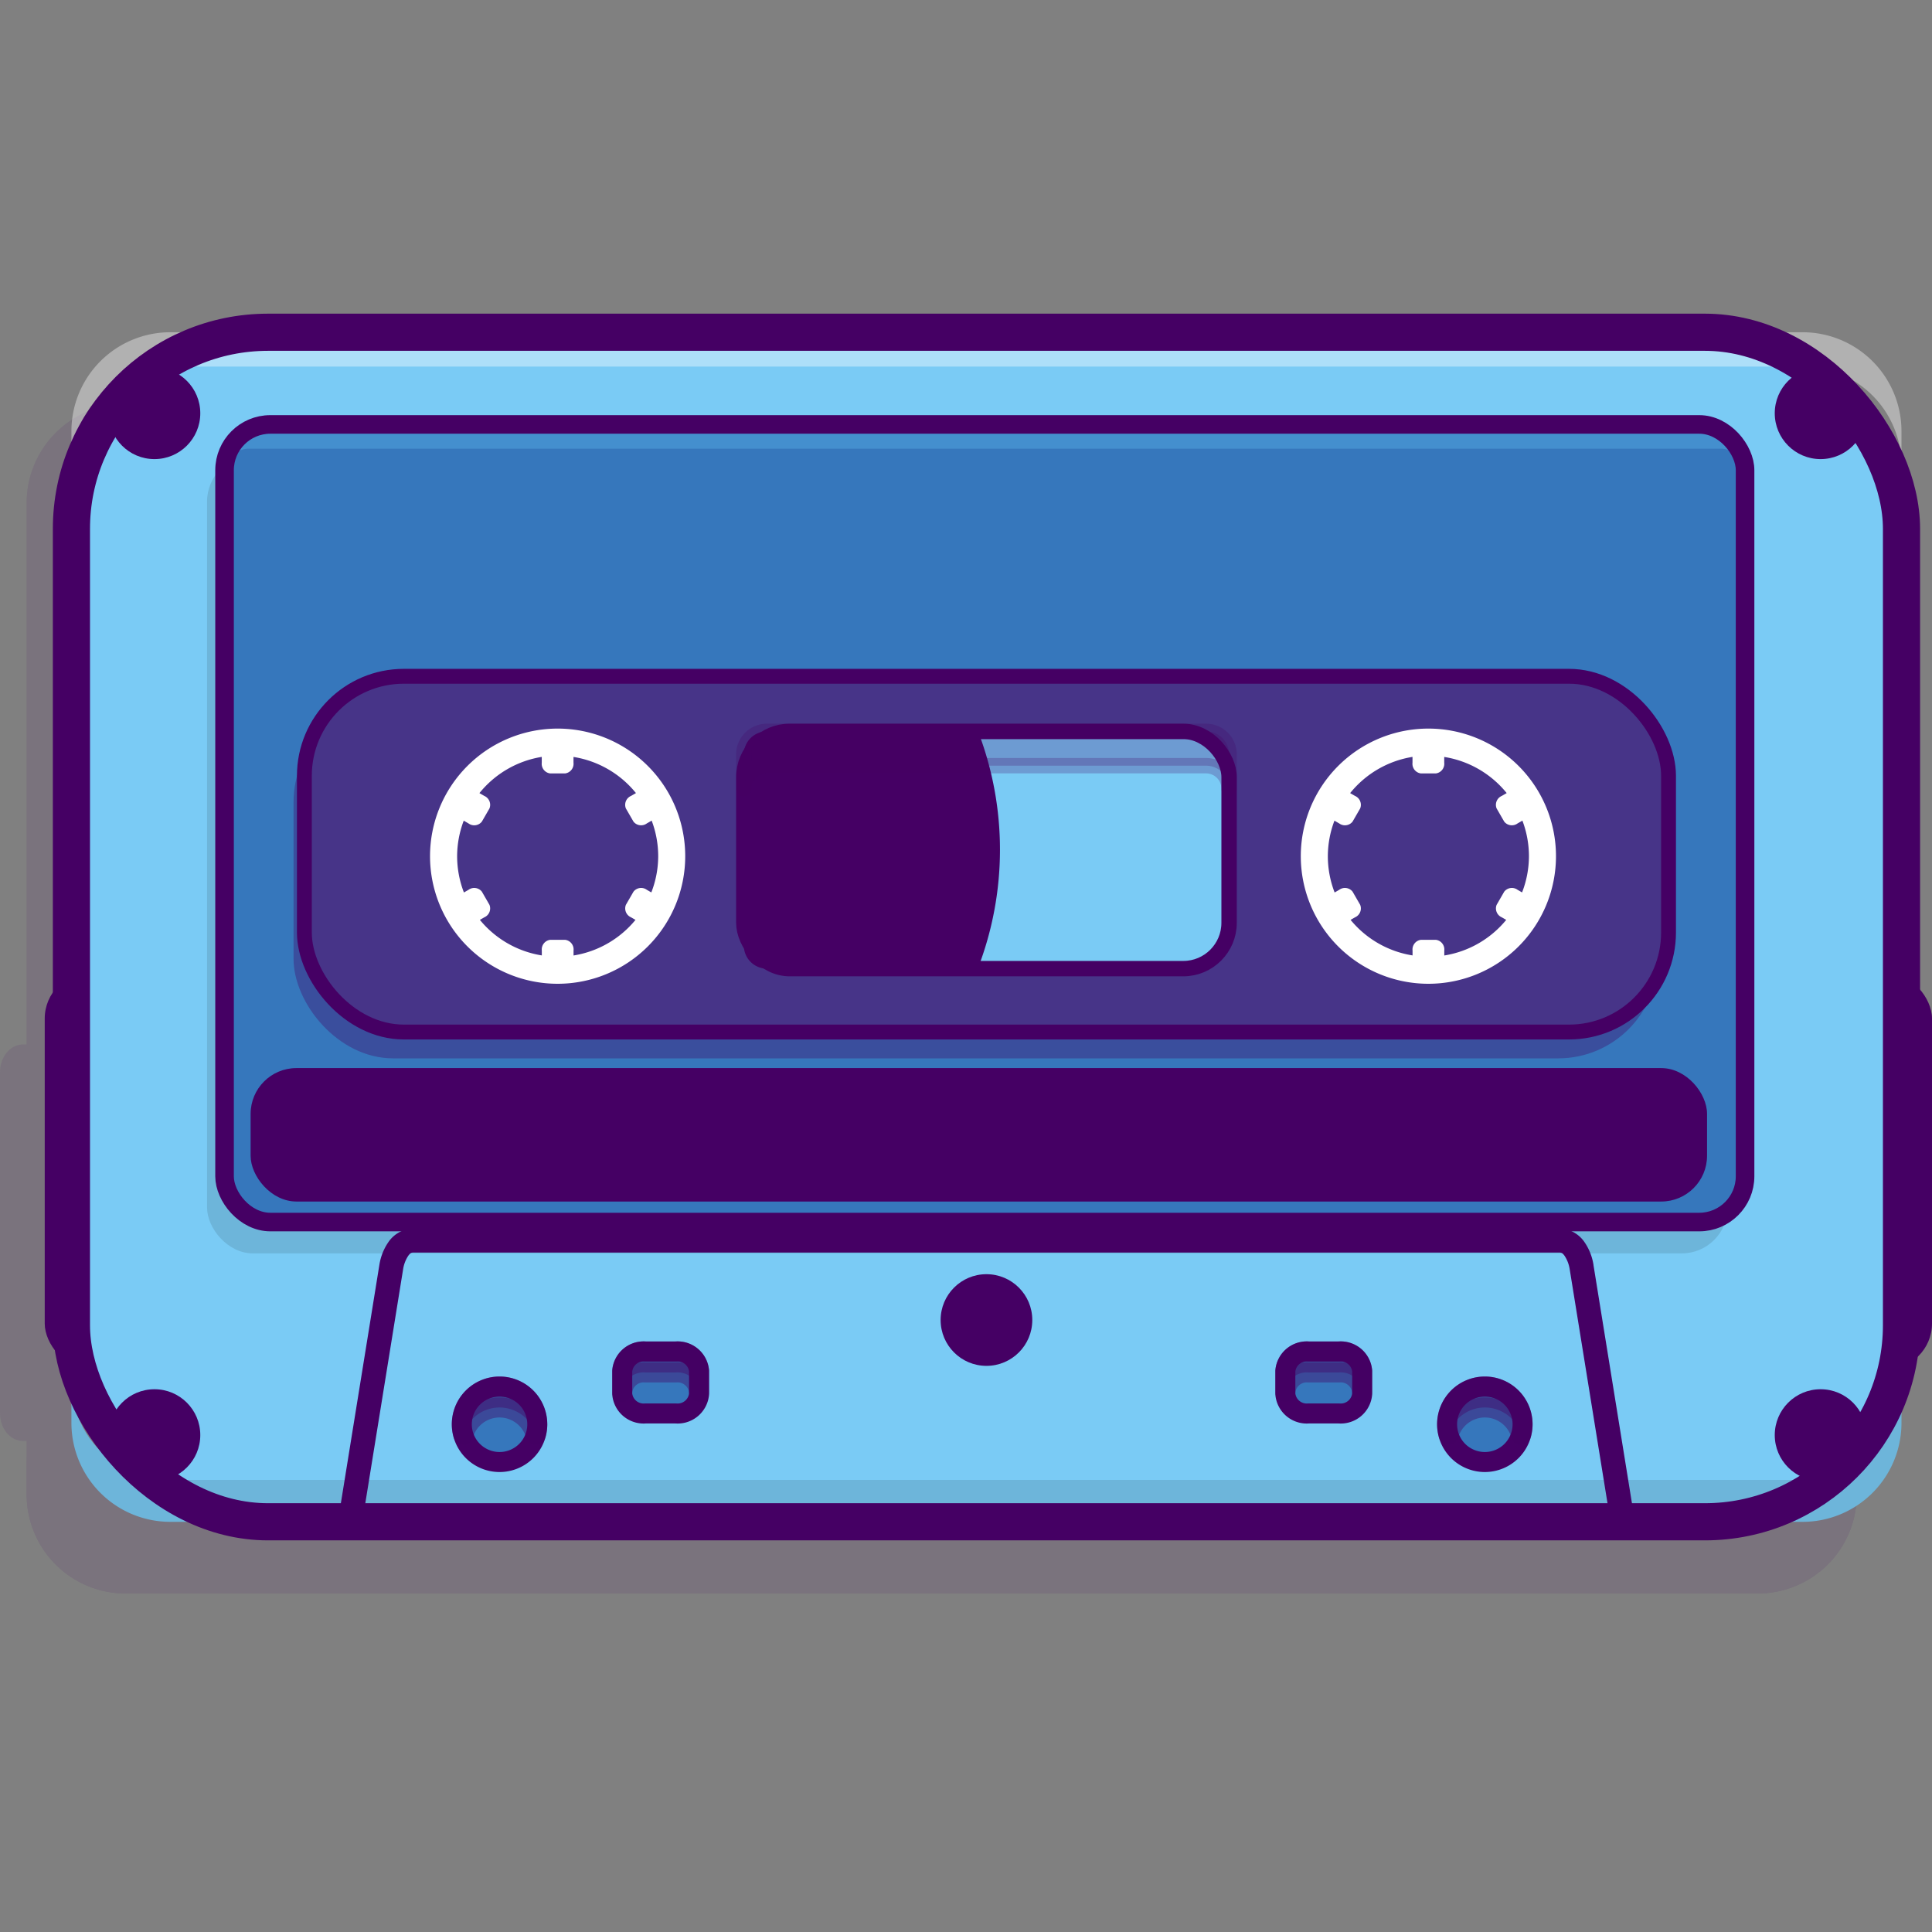 <svg xmlns="http://www.w3.org/2000/svg" width="260" height="260" viewBox="0 0 260 260">
  <rect x="0" y="0" width="260" height="260" fill="#808080" stroke="none"/>
  <g id="Group_596" data-name="Group 596" transform="translate(254 -2433)">
    <g id="Group_594" data-name="Group 594" transform="translate(-248.479 -497.411)">
      <g id="g1048" transform="translate(-5.521 2984.769)" opacity="0.101">
        <path id="rect947" d="M-968.8-60.364h6.1c1.721,0,3.107,1.657,3.107,3.715v45.932C-959.589-8.66-960.975-7-962.7-7h-6.1c-1.721,0-3.107-1.657-3.107-3.715V-56.65c0-2.058,1.386-3.715,3.107-3.715Z" transform="translate(1213.571 146.564)" fill="#450064"/>
        <path id="rect949" d="M-1448.142-60.364h6.1c1.722,0,3.107,1.657,3.107,3.715v45.932c0,2.058-1.386,3.715-3.107,3.715h-6.1c-1.722,0-3.108-1.657-3.108-3.715V-56.65c0-2.058,1.386-3.715,3.108-3.715Z" transform="translate(1451.25 146.564)" fill="#450064"/>
        <path id="rect951" d="M-1430.783-231.34h219.6a13.311,13.311,0,0,1,13.34,13.34V-84.6a13.311,13.311,0,0,1-13.34,13.34h-219.6a13.311,13.311,0,0,1-13.34-13.34V-218a13.311,13.311,0,0,1,13.34-13.34Z" transform="translate(1447.716 231.34)" fill="#450064"/>
        <path id="rect953" d="M-1400.148-199.536h198.41a3.34,3.34,0,0,1,3.107,3.545v100.25a3.341,3.341,0,0,1-3.107,3.545h-198.41a3.341,3.341,0,0,1-3.108-3.545v-100.25a3.341,3.341,0,0,1,3.108-3.545Z" transform="translate(1427.452 215.571)" fill="#450064"/>
        <path id="rect955" d="M-1400.148-206.733h198.41a3.341,3.341,0,0,1,3.107,3.545v100.25a3.34,3.34,0,0,1-3.107,3.545h-198.41a3.341,3.341,0,0,1-3.108-3.545v-100.25a3.341,3.341,0,0,1,3.108-3.545Z" transform="translate(1427.452 219.139)" fill="#450064"/>
        <path id="rect957" d="M-1375.191-132.893h170.079a6.737,6.737,0,0,1,6.752,6.752v34.372a6.737,6.737,0,0,1-6.752,6.752h-170.079a6.737,6.737,0,0,1-6.752-6.752v-34.372A6.737,6.737,0,0,1-1375.191-132.893Z" transform="translate(1416.885 182.526)" fill="#450064" opacity="0.345"/>
        <path id="path959" d="M-1444.13,48.531v5.644a13.311,13.311,0,0,0,13.34,13.341h219.6a13.312,13.312,0,0,0,13.341-13.341V48.531a13.311,13.311,0,0,1-13.341,13.34h-219.6a13.311,13.311,0,0,1-13.34-13.34Z" transform="translate(1447.719 92.569)" fill="#450064"/>
        <path id="path961" d="M-1362.821,7.866a4.231,4.231,0,0,0-3.284,1.7,7.367,7.367,0,0,0-1.319,3.225l-.007.029-5.58,34.536h3.29l5.492-33.99a4.538,4.538,0,0,1,.7-1.825c.276-.36.4-.423.7-.423h154.194c.3,0,.429.063.7.423a4.54,4.54,0,0,1,.7,1.825l5.492,33.99h3.29l-5.578-34.536,0-.029a7.368,7.368,0,0,0-1.319-3.225,4.231,4.231,0,0,0-3.284-1.7h-154.195Z" transform="translate(1412.456 112.732)" fill="#450064"/>
        <path id="rect963" d="M-1375.191-139.509h170.079a6.737,6.737,0,0,1,6.752,6.752v34.372a6.737,6.737,0,0,1-6.752,6.752h-170.079a6.737,6.737,0,0,1-6.752-6.752v-34.372A6.737,6.737,0,0,1-1375.191-139.509Z" transform="translate(1416.885 185.806)" fill="#450064"/>
        <path id="path965" d="M-1331.227-125.544a17.171,17.171,0,0,0-17.171,17.171A17.171,17.171,0,0,0-1331.227-91.2a17.171,17.171,0,0,0,17.171-17.171,17.171,17.171,0,0,0-17.171-17.171Zm-2.135,3.807v.786a1.305,1.305,0,0,0,1.114,1.439h2.042a1.305,1.305,0,0,0,1.114-1.439v-.777a13.541,13.541,0,0,1,8.406,4.863l-.665.384a1.305,1.305,0,0,0-.689,1.684l1.021,1.769a1.305,1.305,0,0,0,1.8.245l.649-.375a13.537,13.537,0,0,1,.88,4.785,13.538,13.538,0,0,1-.925,4.878l-.6-.349a1.305,1.305,0,0,0-1.8.245l-1.021,1.769a1.306,1.306,0,0,0,.689,1.684l.6.344a13.54,13.54,0,0,1-8.337,4.793v-.667a1.305,1.305,0,0,0-1.114-1.439h-2.042a1.305,1.305,0,0,0-1.114,1.439v.658A13.541,13.541,0,0,1-1341.7-99.8l.6-.344a1.306,1.306,0,0,0,.69-1.684l-1.021-1.769a1.306,1.306,0,0,0-1.8-.245l-.616.356a13.542,13.542,0,0,1-.913-4.884,13.544,13.544,0,0,1,.889-4.78l.64.37a1.306,1.306,0,0,0,1.8-.245l1.021-1.769a1.306,1.306,0,0,0-.69-1.684l-.659-.38A13.54,13.54,0,0,1-1333.362-121.737Z" transform="translate(1400.251 178.882)" fill="#450064"/>
        <path id="path967" d="M-1098.8-125.544a17.171,17.171,0,0,0-17.171,17.171A17.171,17.171,0,0,0-1098.8-91.2a17.171,17.171,0,0,0,17.171-17.171,17.171,17.171,0,0,0-17.171-17.171Zm-2.135,3.807v.786a1.306,1.306,0,0,0,1.114,1.439h2.042a1.305,1.305,0,0,0,1.114-1.439v-.777a13.539,13.539,0,0,1,8.405,4.863l-.665.384a1.306,1.306,0,0,0-.69,1.684l1.021,1.769a1.306,1.306,0,0,0,1.8.245l.649-.375a13.537,13.537,0,0,1,.88,4.785,13.538,13.538,0,0,1-.925,4.878l-.6-.349a1.306,1.306,0,0,0-1.8.245l-1.021,1.769a1.306,1.306,0,0,0,.69,1.684l.6.344a13.54,13.54,0,0,1-8.336,4.793v-.667a1.306,1.306,0,0,0-1.114-1.439h-2.043a1.306,1.306,0,0,0-1.114,1.439v.658a13.541,13.541,0,0,1-8.336-4.784l.6-.344a1.305,1.305,0,0,0,.689-1.684l-1.021-1.769a1.305,1.305,0,0,0-1.8-.245l-.616.356a13.542,13.542,0,0,1-.913-4.884,13.547,13.547,0,0,1,.889-4.78l.64.37a1.305,1.305,0,0,0,1.8-.245l1.021-1.769a1.306,1.306,0,0,0-.689-1.684l-.659-.38A13.54,13.54,0,0,1-1100.937-121.737Z" transform="translate(1285.006 178.882)" fill="#450064"/>
        <g id="g973" transform="translate(94.082 53.715)">
          <path id="rect969" d="M577.1,44.343h59.091a3.1,3.1,0,0,1,3.107,3.107V73.163a3.1,3.1,0,0,1-3.107,3.107H577.1a3.1,3.1,0,0,1-3.107-3.107V47.45a3.1,3.1,0,0,1,3.107-3.107Z" transform="translate(-573.988 -44.343)" fill="#450064"/>
          <path id="path971" d="M577.1,44.343a3.1,3.1,0,0,0-3.108,3.108V73.163A3.1,3.1,0,0,0,577.1,76.27h28.376a44.467,44.467,0,0,0,.038-31.927Z" transform="translate(-573.988 -44.343)" fill="#450064"/>
        </g>
        <path id="circle975" d="M-1421.852-215.78a6.168,6.168,0,0,1-6.168,6.168,6.168,6.168,0,0,1-6.168-6.168,6.168,6.168,0,0,1,6.168-6.168A6.168,6.168,0,0,1-1421.852-215.78Z" transform="translate(1442.79 226.683)" fill="#450064"/>
        <path id="circle977" d="M-1421.852,56.968a6.168,6.168,0,0,1-6.168,6.168,6.168,6.168,0,0,1-6.168-6.168,6.168,6.168,0,0,1,6.168-6.168A6.168,6.168,0,0,1-1421.852,56.968Z" transform="translate(1442.79 91.444)" fill="#450064"/>
        <path id="circle979" d="M-977.115,56.968a6.168,6.168,0,0,1-6.168,6.168,6.168,6.168,0,0,1-6.168-6.168,6.168,6.168,0,0,1,6.168-6.168A6.168,6.168,0,0,1-977.115,56.968Z" transform="translate(1222.271 91.444)" fill="#450064"/>
        <path id="circle981" d="M-977.115-215.78a6.168,6.168,0,0,1-6.168,6.168,6.168,6.168,0,0,1-6.168-6.168,6.168,6.168,0,0,1,6.168-6.168A6.168,6.168,0,0,1-977.115-215.78Z" transform="translate(1222.271 226.683)" fill="#450064"/>
        <path id="circle983" d="M-1329.762,55.154a5.08,5.08,0,0,1-5.079,5.079,5.079,5.079,0,0,1-5.079-5.079,5.079,5.079,0,0,1,5.079-5.079A5.079,5.079,0,0,1-1329.762,55.154Z" transform="translate(1396.049 91.804)" fill="#450064"/>
        <path id="rect985" d="M-1294,40.719h4.125a2.891,2.891,0,0,1,3.108,2.626v3.092a2.891,2.891,0,0,1-3.108,2.626H-1294a2.891,2.891,0,0,1-3.108-2.626V43.345A2.891,2.891,0,0,1-1294,40.719Z" transform="translate(1374.818 96.442)" fill="#450064"/>
        <path id="circle987" d="M10.159,5.079a5.079,5.079,0,1,0-5.079,5.079A5.079,5.079,0,0,0,10.159,5.079Z" transform="translate(198.883 152.037) rotate(180)" fill="#450064"/>
        <path id="rect989" d="M3.108,8.345H7.233A2.891,2.891,0,0,0,10.34,5.718V2.626A2.891,2.891,0,0,0,7.233,0H3.108A2.891,2.891,0,0,0,0,2.626V5.718A2.891,2.891,0,0,0,3.108,8.345Z" transform="translate(177.296 145.506) rotate(180)" fill="#450064"/>
        <path id="circle991" d="M-1199.771,26.262a6.168,6.168,0,0,1-6.168,6.168,6.168,6.168,0,0,1-6.168-6.168,6.168,6.168,0,0,1,6.168-6.168A6.168,6.168,0,0,1-1199.771,26.262Z" transform="translate(1332.673 106.669)" fill="#450064"/>
        <path id="rect993" d="M-1393.187-34.921H-1203.4a2.891,2.891,0,0,1,3.107,2.626v12.706a2.891,2.891,0,0,1-3.107,2.626h-189.786a2.891,2.891,0,0,1-3.108-2.626V-32.3a2.891,2.891,0,0,1,3.108-2.626Z" transform="translate(1424.001 133.948)" fill="#450064"/>
        <path id="rect995" d="M-1430.783-231.34h219.6a13.311,13.311,0,0,1,13.34,13.34V-84.6a13.311,13.311,0,0,1-13.34,13.34h-219.6a13.311,13.311,0,0,1-13.34-13.34V-218a13.311,13.311,0,0,1,13.34-13.34Z" transform="translate(1447.716 231.34)" fill="#450064"/>
        <path id="path997" d="M-1400.148-206.733a3.341,3.341,0,0,0-3.107,3.545v3.265a3.341,3.341,0,0,1,3.107-3.545h198.411a3.341,3.341,0,0,1,3.107,3.545v-3.265a3.341,3.341,0,0,0-3.107-3.545Z" transform="translate(1427.452 219.139)" fill="#450064" opacity="0.313"/>
        <path id="rect999" d="M-1400.148-206.733h198.41a3.341,3.341,0,0,1,3.107,3.545v100.25a3.34,3.34,0,0,1-3.107,3.545h-198.41a3.341,3.341,0,0,1-3.108-3.545v-100.25a3.341,3.341,0,0,1,3.108-3.545Z" transform="translate(1427.452 219.139)" fill="#450064"/>
      </g>
      <rect id="rect4626" width="12.314" height="53.361" rx="6.157" transform="translate(242.165 3061.322)" fill="#450064"/>
      <rect id="rect4624" width="12.314" height="53.361" rx="6.157" transform="translate(0.498 3061.322)" fill="#450064"/>
      <rect id="rect4589" width="246.284" height="160.084" rx="26.461" transform="translate(4.091 2975.123)" fill="#7acbf5"/>
      <rect id="rect924" width="204.625" height="107.34" rx="6.164" transform="translate(22.344 2991.746)" fill="#6db5da"/>
      <rect id="rect4663" width="204.625" height="107.34" rx="6.164" transform="translate(24.698 2987.529)" fill="#3677bc" stroke="#450064" stroke-linejoin="round" stroke-width="2.023"/>
      <rect id="rect926" width="183.582" height="47.876" rx="13.392" transform="translate(33.985 3024.964)" fill="#450064" opacity="0.345"/>
      <path id="rect935" d="M-677.854-230.1v5.644a13.311,13.311,0,0,0,13.34,13.341h219.6a13.312,13.312,0,0,0,13.341-13.341V-230.1a13.311,13.311,0,0,1-13.341,13.34h-219.6A13.311,13.311,0,0,1-677.854-230.1Z" transform="translate(681.945 3346.329)" fill="#6db5da"/>
      <path id="rect4628" d="M-596.546-270.77a4.232,4.232,0,0,0-3.284,1.7,7.369,7.369,0,0,0-1.319,3.225l-.006.029-5.58,34.535h3.29l5.492-33.99a4.536,4.536,0,0,1,.7-1.825c.276-.36.4-.423.7-.423h154.194c.3,0,.429.063.7.423a4.537,4.537,0,0,1,.7,1.825l5.492,33.99h3.29l-5.578-34.535,0-.029a7.37,7.37,0,0,0-1.319-3.225,4.232,4.232,0,0,0-3.284-1.7h-154.2Z" transform="translate(646.681 3366.492)" fill="#450064"/>
      <rect id="rect4620" width="183.582" height="47.876" rx="13.392" transform="translate(35.441 3021.421)" fill="#473488" stroke="#450064" stroke-linejoin="round" stroke-width="2"/>
      <path id="path4591" d="M-564.958-404.181a17.171,17.171,0,0,0-17.171,17.171,17.171,17.171,0,0,0,17.171,17.171,17.171,17.171,0,0,0,17.171-17.171A17.171,17.171,0,0,0-564.958-404.181Zm-2.135,3.807v.786a1.306,1.306,0,0,0,1.114,1.439h2.042a1.306,1.306,0,0,0,1.114-1.439v-.777a13.54,13.54,0,0,1,8.405,4.863l-.665.384a1.306,1.306,0,0,0-.69,1.684l1.021,1.769a1.305,1.305,0,0,0,1.8.245l.649-.375a13.541,13.541,0,0,1,.88,4.785,13.539,13.539,0,0,1-.925,4.878l-.6-.349a1.305,1.305,0,0,0-1.8.245l-1.021,1.769a1.306,1.306,0,0,0,.69,1.684l.6.344a13.54,13.54,0,0,1-8.337,4.793v-.667a1.306,1.306,0,0,0-1.114-1.439h-2.042a1.306,1.306,0,0,0-1.114,1.439v.658a13.541,13.541,0,0,1-8.336-4.784l.6-.344a1.306,1.306,0,0,0,.69-1.684l-1.021-1.769a1.306,1.306,0,0,0-1.8-.245l-.616.356a13.543,13.543,0,0,1-.913-4.884,13.541,13.541,0,0,1,.889-4.78l.64.37a1.305,1.305,0,0,0,1.8-.245l1.021-1.769a1.306,1.306,0,0,0-.69-1.685l-.659-.38a13.54,13.54,0,0,1,8.4-4.875Z" transform="translate(634.48 3432.642)" fill="#fff"/>
      <path id="path4618" d="M-332.532-404.181A17.171,17.171,0,0,0-349.7-387.01a17.171,17.171,0,0,0,17.171,17.171,17.171,17.171,0,0,0,17.171-17.171,17.171,17.171,0,0,0-17.171-17.171Zm-2.135,3.807v.786a1.306,1.306,0,0,0,1.114,1.439h2.042a1.306,1.306,0,0,0,1.114-1.439v-.777a13.54,13.54,0,0,1,8.405,4.863l-.665.384a1.306,1.306,0,0,0-.69,1.684l1.021,1.769a1.305,1.305,0,0,0,1.8.245l.649-.375a13.54,13.54,0,0,1,.88,4.785,13.541,13.541,0,0,1-.925,4.878l-.6-.349a1.305,1.305,0,0,0-1.8.245l-1.021,1.769a1.306,1.306,0,0,0,.69,1.684l.6.344a13.54,13.54,0,0,1-8.337,4.793v-.667a1.306,1.306,0,0,0-1.114-1.439h-2.042a1.306,1.306,0,0,0-1.114,1.439v.658A13.54,13.54,0,0,1-343-378.439l.6-.344a1.305,1.305,0,0,0,.69-1.684l-1.021-1.769a1.305,1.305,0,0,0-1.8-.245l-.616.356a13.54,13.54,0,0,1-.913-4.884,13.541,13.541,0,0,1,.889-4.78l.64.37a1.305,1.305,0,0,0,1.8-.245l1.021-1.769a1.306,1.306,0,0,0-.69-1.685l-.659-.38a13.541,13.541,0,0,1,8.4-4.875Z" transform="translate(519.234 3432.642)" fill="#fff"/>
      <g id="g4661" transform="translate(94.579 3028.838)">
        <rect id="rect4622" width="65.306" height="31.927" rx="6.164" transform="translate(0 0)" fill="#7acbf5" stroke="#450064" stroke-linejoin="round" stroke-width="2.071"/>
        <path id="path4634" d="M577.1,44.343a3.1,3.1,0,0,0-3.108,3.108V73.163A3.1,3.1,0,0,0,577.1,76.27h28.376a44.467,44.467,0,0,0,.038-31.927Z" transform="translate(-573.988 -44.343)" fill="#450064"/>
      </g>
      <circle id="path4639" cx="6.168" cy="6.168" r="6.168" transform="translate(9.097 2979.859)" fill="#450064"/>
      <circle id="circle4641" cx="6.168" cy="6.168" r="6.168" transform="translate(9.097 3117.368)" fill="#450064"/>
      <circle id="circle4643" cx="6.168" cy="6.168" r="6.168" transform="translate(233.318 3117.368)" fill="#450064"/>
      <path id="rect1074" d="M-664.514-509.977a13.311,13.311,0,0,0-13.34,13.34v4.618a13.311,13.311,0,0,1,13.34-13.34h219.6a13.311,13.311,0,0,1,13.341,13.34v-4.618a13.311,13.311,0,0,0-13.341-13.34Z" transform="translate(681.945 3485.1)" fill="#fff" opacity="0.385"/>
      <circle id="circle4645" cx="6.168" cy="6.168" r="6.168" transform="translate(233.318 2979.859)" fill="#450064"/>
      <path id="rect4674" d="M-455.591-237.917h-4.125a2.891,2.891,0,0,0-3.107,2.626v3.092a2.891,2.891,0,0,0,3.107,2.626h4.125a2.891,2.891,0,0,0,3.107-2.626v-3.092A2.891,2.891,0,0,0-455.591-237.917Zm14.536,9.8a5.079,5.079,0,0,0,5.079,5.079,5.079,5.079,0,0,0,5.079-5.079,5.079,5.079,0,0,0-5.079-5.079,5.079,5.079,0,0,0-5.079,5.079Zm-107.9-9.8h4.125a2.891,2.891,0,0,1,3.108,2.626v3.092a2.891,2.891,0,0,1-3.108,2.626h-4.125a2.891,2.891,0,0,1-3.107-2.626v-3.092A2.891,2.891,0,0,1-548.957-237.917Zm-14.536,9.8a5.079,5.079,0,0,1-5.079,5.079,5.079,5.079,0,0,1-5.079-5.079,5.079,5.079,0,0,1,5.079-5.079A5.079,5.079,0,0,1-563.493-228.121Z" transform="translate(630.277 3350.202)" fill="#3677bc" stroke="#450064" stroke-linejoin="round" stroke-width="2.693"/>
      <circle id="circle4676" cx="6.168" cy="6.168" r="6.168" transform="translate(121.064 3101.886)" fill="#450064"/>
      <rect id="rect4678" width="196.001" height="17.958" rx="6.164" transform="translate(28.206 3074.149)" fill="#450064"/>
      <rect id="rect938" width="246.284" height="160.084" rx="26.461" transform="translate(4.091 2975.123)" fill="none" stroke="#450064" stroke-linejoin="round" stroke-width="5"/>
      <path id="rect942" d="M-633.872-485.369a3.341,3.341,0,0,0-3.107,3.545v3.265a3.341,3.341,0,0,1,3.107-3.545h198.411a3.341,3.341,0,0,1,3.107,3.545v-3.265a3.341,3.341,0,0,0-3.107-3.545Z" transform="translate(661.677 3472.899)" fill="#64c4f6" opacity="0.313"/>
      <rect id="rect945" width="204.625" height="107.34" rx="6.164" transform="translate(24.698 2987.529)" fill="none" stroke="#450064" stroke-linejoin="round" stroke-width="2.5"/>
      <path id="path1069" d="M-548.956-237.917a2.891,2.891,0,0,0-3.108,2.626v2.822a2.891,2.891,0,0,1,3.108-2.626h4.125a2.891,2.891,0,0,1,3.107,2.626v-2.822a2.891,2.891,0,0,0-3.107-2.626Zm89.24,0a2.891,2.891,0,0,0-3.107,2.626v2.822a2.891,2.891,0,0,1,3.107-2.626h4.125a2.891,2.891,0,0,1,3.108,2.626v-2.822a2.891,2.891,0,0,0-3.108-2.626ZM-568.571-233.2a5.079,5.079,0,0,0-5.079,5.079,5.076,5.076,0,0,0,.2,1.414,5.079,5.079,0,0,1,4.876-3.671,5.079,5.079,0,0,1,4.876,3.666,5.077,5.077,0,0,0,.2-1.409,5.079,5.079,0,0,0-5.079-5.079Zm132.6,0a5.079,5.079,0,0,0-5.079,5.079,5.078,5.078,0,0,0,.2,1.408,5.079,5.079,0,0,1,4.876-3.666,5.079,5.079,0,0,1,4.876,3.671,5.08,5.08,0,0,0,.2-1.414,5.079,5.079,0,0,0-5.079-5.079Z" transform="translate(630.276 3350.202)" fill="#450064" stroke="#450064" stroke-linejoin="round" stroke-width="2.693" opacity="0.388"/>
      <path id="rect1083" d="M-495.262-403.433a3.1,3.1,0,0,0-3.108,3.107v4.618a3.1,3.1,0,0,1,3.108-3.108h59.091a3.1,3.1,0,0,1,3.108,3.108v-4.618a3.1,3.1,0,0,0-3.108-3.107Z" transform="translate(592.949 3432.271)" fill="#450064" stroke="#450064" stroke-linejoin="round" stroke-width="2.071" opacity="0.237"/>
    </g>
    <rect id="Rectangle_367" data-name="Rectangle 367" width="260" height="260" transform="translate(-254 2433)" fill="none"/>
  </g>
</svg>
